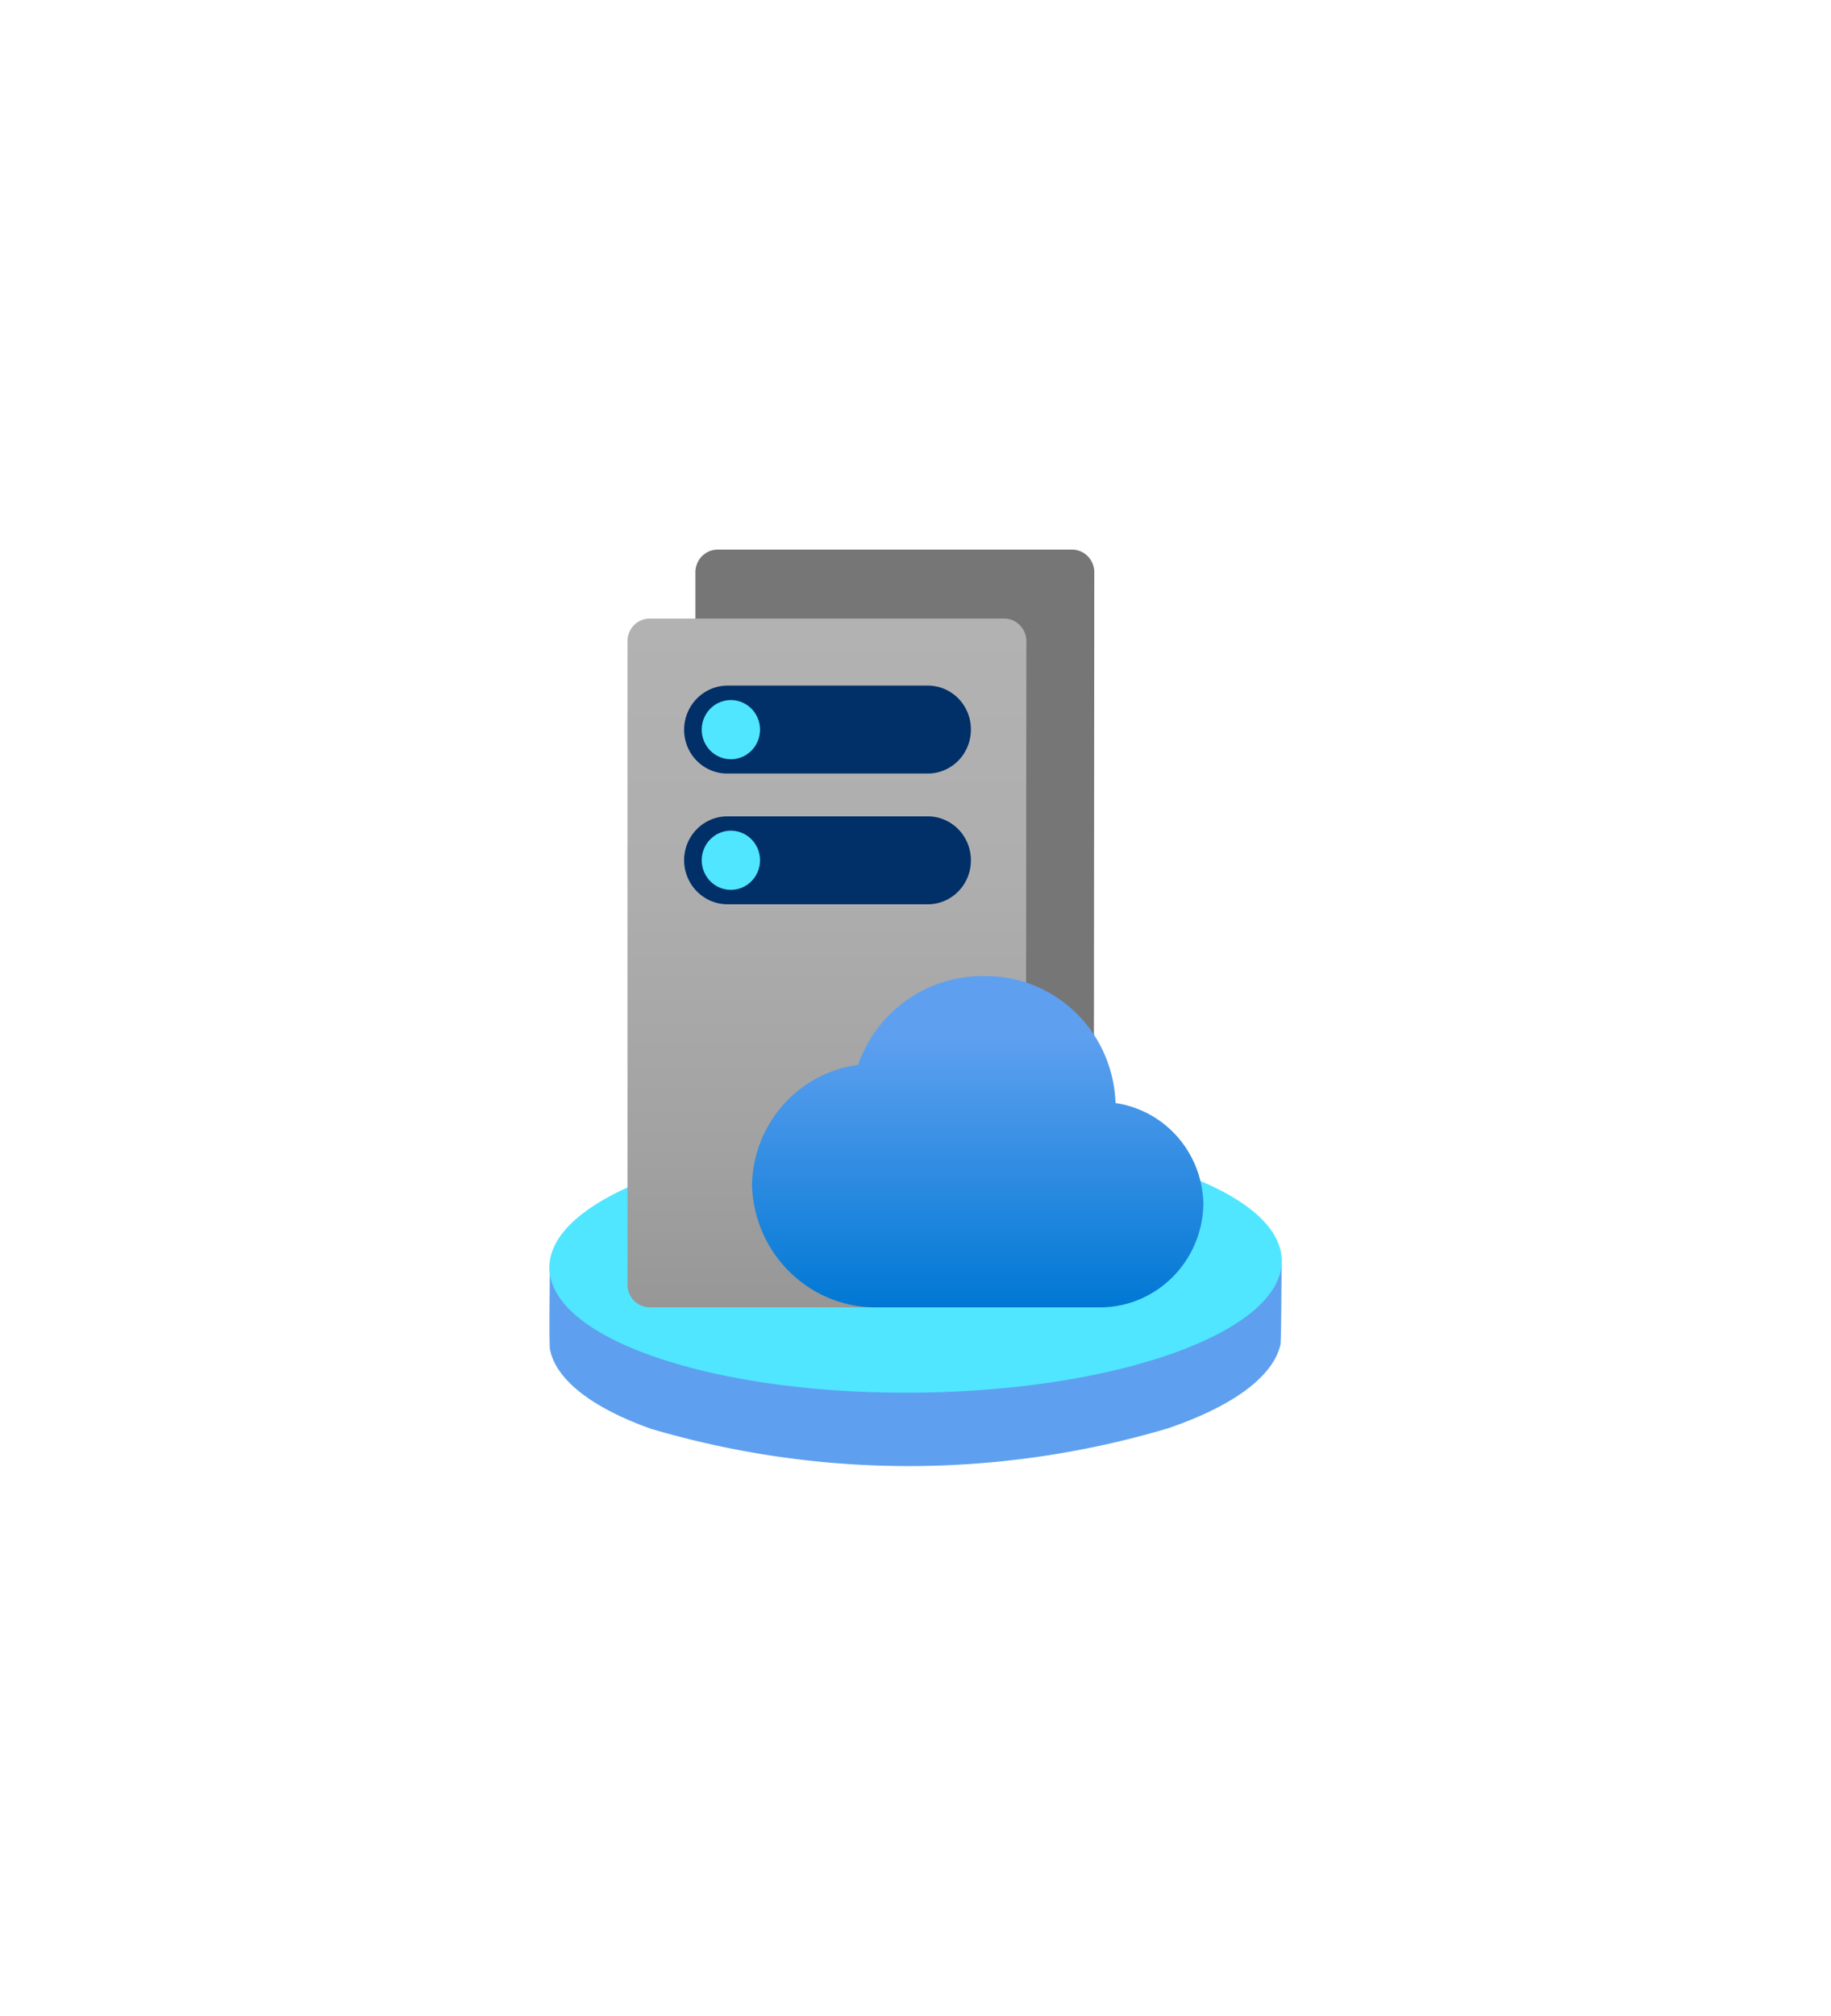 <?xml version="1.0" encoding="UTF-8" standalone="no"?>
<!DOCTYPE svg PUBLIC "-//W3C//DTD SVG 1.1//EN" "http://www.w3.org/Graphics/SVG/1.1/DTD/svg11.dtd">
<!-- Generated by Microsoft Visio, SVG Export Azure Arc VMware vCenter.svg Page-1 -->
<svg xmlns="http://www.w3.org/2000/svg" xmlns:xlink="http://www.w3.org/1999/xlink" xmlns:ev="http://www.w3.org/2001/xml-events"
		width="1.574in" height="1.732in" viewBox="0 0 113.333 124.709" xml:space="preserve" color-interpolation-filters="sRGB"
		class="st7">
	<style type="text/css">
	<![CDATA[
		.st1 {fill:#5ea0ef;stroke:none;stroke-linecap:butt;stroke-width:34}
		.st2 {fill:#50e6ff;stroke:none;stroke-linecap:butt;stroke-width:34}
		.st3 {fill:#767676;stroke:none;stroke-linecap:butt;stroke-width:34}
		.st4 {fill:url(#grad0-12);stroke:none;stroke-linecap:butt;stroke-width:34}
		.st5 {fill:#003067;stroke:none;stroke-linecap:butt;stroke-width:34}
		.st6 {fill:url(#grad0-20);stroke:none;stroke-linecap:butt;stroke-width:34}
		.st7 {fill:none;fill-rule:evenodd;font-size:12px;overflow:visible;stroke-linecap:square;stroke-miterlimit:3}
	]]>
	</style>

	<defs id="Patterns_And_Gradients">
		<linearGradient id="grad0-12" x1="0" y1="0" x2="1" y2="0" gradientTransform="rotate(90 0.5 0.5)">
			<stop offset="0" stop-color="#b3b2b3" stop-opacity="1"/>
			<stop offset="0.375" stop-color="#afaeaf" stop-opacity="1"/>
			<stop offset="0.765" stop-color="#a2a2a2" stop-opacity="1"/>
			<stop offset="1" stop-color="#979797" stop-opacity="1"/>
		</linearGradient>
		<linearGradient id="grad0-20" x1="0" y1="0" x2="1" y2="0" gradientTransform="rotate(90 0.5 0.5)">
			<stop offset="0.18" stop-color="#5ea0ef" stop-opacity="1"/>
			<stop offset="1" stop-color="#0078d4" stop-opacity="1"/>
		</linearGradient>
	</defs>
	<g>
		<title>Page-1</title>
		<g id="group8319-1" transform="translate(33.978,-34.016)">
			<title>Azure Arc VMware vCenter</title>
			<g id="group8320-2">
				<title>Sheet.8320</title>
				<g id="shape8321-3">
					<title>Sheet.8321</title>
					<path d="M45.28 117.19 C44.85 119.08 42.54 120.92 38.36 122.36 A57.075 57.883 0 0 1 6.31 122.4 C2.46 121.03
								 0.39 119.25 0.06 117.47 C0 117.16 0.06 112.33 0.06 112.33 L45.35 111.9 C45.35 111.9 45.33 116.96
								 45.28 117.19 Z" class="st1"/>
				</g>
				<g id="shape8322-5" transform="translate(0.006,-4.416)">
					<title>Sheet.8322</title>
					<path d="M45.35 116.4 L45.35 116.46 C45.31 120.83 35.23 124.46 22.76 124.58 C10.65 124.71 0.74 121.49 0.06 117.3
								 A2.444 2.479 0 0 1 0.02 116.87 C0 114.94 1.93 113.16 5.17 111.75 A47.826 48.504 0 0 1 22.61
								 108.69 A47.808 48.485 0 0 1 40.13 111.41 C43.32 112.72 45.27 114.43 45.35 116.32 L45.35 116.4
								 Z" class="st2"/>
				</g>
				<g id="shape8323-7" transform="translate(9.065,-14.085)">
					<title>Sheet.8323</title>
					<path d="M24.69 83.48 L24.66 122.67 L24.66 123.28 A1.385 1.405 0 0 1 23.3 124.71 L1.39 124.71 A1.382 1.402
								 0 0 1 0 123.3 L0 83.53 A1.382 1.402 0 0 1 1.36 82.1 L23.28 82.1 A1.382 1.402 0 0 1 24.69 83.48
								 Z" class="st3"/>
				</g>
				<g id="shape8324-9" transform="translate(4.86,-9.821)">
					<title>Sheet.8324</title>
					<path d="M24.69 83.48 L24.66 123.28 A1.382 1.402 0 0 1 23.3 124.71 L1.38 124.71 A1.382 1.402 0 0 1 0 123.31
								 L0 83.53 A1.382 1.402 0 0 1 1.36 82.1 L23.29 82.1 A1.382 1.402 0 0 1 24.69 83.48 Z"
							class="st4"/>
				</g>
				<g id="shape8325-13" transform="translate(8.367,-34.753)">
					<title>Sheet.8325</title>
					<path d="M0 121.98 A2.674 2.712 0 0 1 2.67 119.27 L15.15 119.27 A2.671 2.709 0 0 1 17.75 121.98 A2.671
								 2.709 0 0 1 15.1 124.71 L2.72 124.71 A2.693 2.731 0 0 1 0 122 L0 121.98 ZM0 113.96 A2.668
								 2.705 -180 0 0 2.72 116.62 L15.08 116.62 A2.671 2.709 -180 0 0 17.75 113.91 A2.668 2.705
								 -180 0 0 15.15 111.18 L2.69 111.18 A2.696 2.734 -180 0 0 -0 113.91 L0 113.95 L0 113.96 Z"
							class="st5"/>
				</g>
				<g id="shape8326-15" transform="translate(9.457,-36.187)">
					<title>Sheet.8326</title>
					<path d="M1.8 113.51 A1.804 1.83 0 1 1 0 115.34 A1.804 1.83 0 0 1 1.8 113.51 ZM0 123.42 A1.804 1.83
								 -180 1 0 1.8 121.59 A1.804 1.83 -180 0 0 -0 123.42 Z" class="st2"/>
				</g>
				<g id="shape8327-17" transform="translate(12.568,-9.818)">
					<title>Sheet.8327</title>
					<path d="M27.94 118.26 A6.348 6.438 -180 0 0 22.5 112.07 A8.006 8.12 -180 0 0 14.36 104.22 A8.143
								 8.258 -180 0 0 6.56 109.71 A7.54 7.647 -180 0 0 -0 117.13 A7.677 7.786 -180 0 0 7.86 124.71
								 L21.65 124.71 A6.413 6.504 -180 0 0 27.94 118.26 Z" class="st6"/>
				</g>
			</g>
		</g>
	</g>
</svg>
